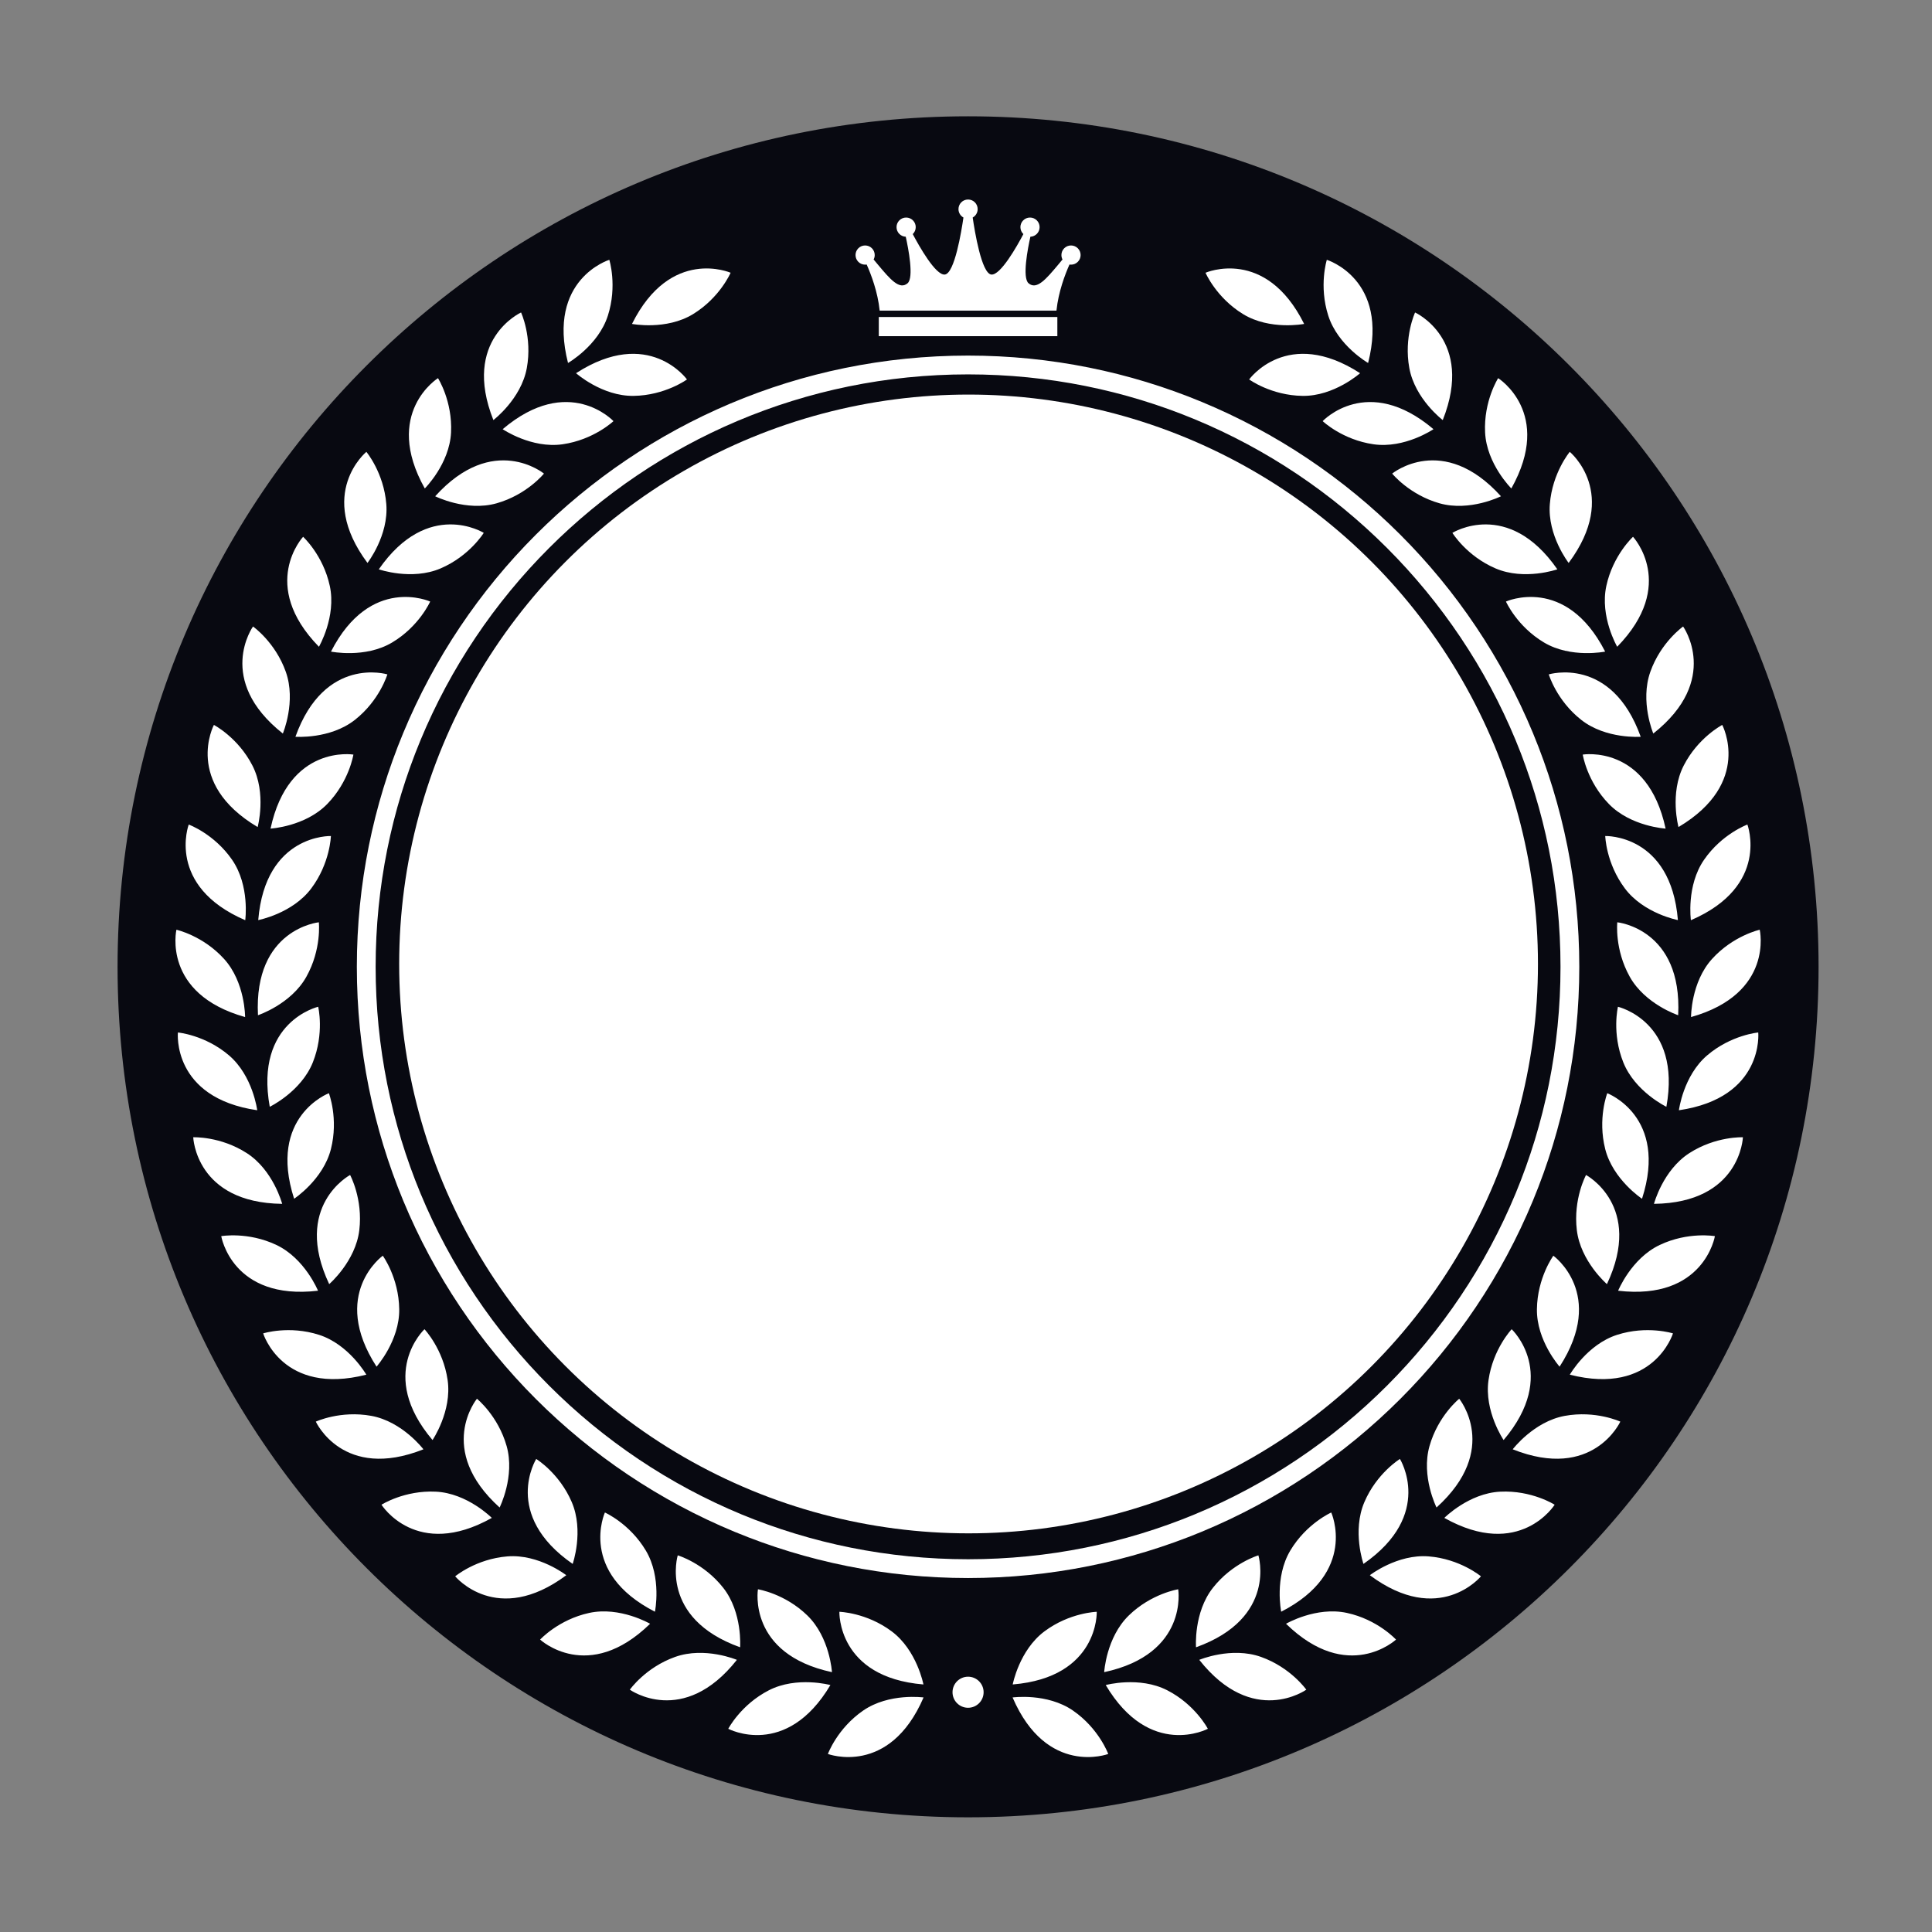 <?xml version="1.0" encoding="utf-8"?>
<!-- Generator: Adobe Illustrator 16.0.0, SVG Export Plug-In . SVG Version: 6.00 Build 0)  -->
<!DOCTYPE svg PUBLIC "-//W3C//DTD SVG 1.1//EN" "http://www.w3.org/Graphics/SVG/1.1/DTD/svg11.dtd">
<svg version="1.1" id="Layer_1" xmlns="http://www.w3.org/2000/svg" xmlns:xlink="http://www.w3.org/1999/xlink" x="0px" y="0px"
	 width="900px" height="900px" viewBox="0 0 900 900" enable-background="new 0 0 900 900" xml:space="preserve">
<rect x="0" y="0" width="900" height="900" fill="#808080" stroke="none"/>
<g>
	<path fill="#080911" d="M450.965,54.179c109.388,0,208.439,44.357,280.14,116.059c71.704,71.704,116.058,170.756,116.058,280.14
		c0,109.391-44.354,208.437-116.058,280.141c-71.7,71.702-170.752,116.058-280.14,116.058
		c-109.387,0-208.437-44.355-280.139-116.058C99.122,658.814,54.765,559.769,54.765,450.378
		c0-109.384,44.357-208.437,116.062-280.14C242.528,98.536,341.578,54.179,450.965,54.179"/>
	<path fill-rule="evenodd" clip-rule="evenodd" fill="#FFFFFF" d="M430.232,790.74c0,0-16.061-2.22-28.143,6.112
		c-12.082,8.336-16.422,20.214-16.422,20.214S414.255,827.777,430.232,790.74 M430.171,784.688c0,0-3.017-15.923-14.763-24.719
		c-11.749-8.801-24.391-9.132-24.391-9.132S389.973,781.354,430.171,784.688 M343.268,773.224c0,0-14.94-6.297-28.766-1.37
		c-13.825,4.916-21.098,15.265-21.098,15.265S318.252,804.865,343.268,773.224 M344.775,767.369
		c-37.965-13.626-29.055-42.836-29.055-42.836s12.116,3.588,21.193,15.131C345.981,751.203,344.775,767.369,344.775,767.369
		 M263.802,733.798c0,0-12.797-9.952-27.427-8.771c-14.633,1.17-24.33,9.287-24.33,9.287S231.45,757.886,263.802,733.798
		 M266.776,728.531c-33.145-22.988-16.985-48.893-16.985-48.893s10.783,6.601,16.558,20.098
		C272.128,713.23,266.776,728.531,266.776,728.531 M197.25,675.147c0,0-9.788-12.922-24.22-15.574
		c-14.441-2.652-25.909,2.675-25.909,2.675S159.765,690.04,197.25,675.147 M201.488,670.83
		c-26.065-30.777-3.751-51.629-3.751-51.629s8.706,9.173,10.789,23.703C210.609,657.436,201.488,670.83,201.488,670.83
		 M148.144,601.271c0,0-6.105-15.018-19.37-21.313c-13.254-6.298-25.715-4.116-25.715-4.116S108.082,605.955,148.144,601.271
		 M153.352,598.194c-17.213-36.479,9.74-50.841,9.74-50.841s6.033,11.115,4.287,25.691
		C165.638,587.621,153.352,598.194,153.352,598.194 M119.826,517.198c0,0-2.008-16.079-13.184-25.593
		c-11.177-9.518-23.773-10.635-23.773-10.635S79.922,511.356,119.826,517.198 M125.663,515.582
		c-7.186-39.689,22.56-46.59,22.56-46.59s2.952,12.301-2.503,25.928C140.26,508.542,125.663,515.582,125.663,515.582
		 M114.243,428.667c0,0,2.218-16.054-6.12-28.139c-8.328-12.083-20.205-16.423-20.205-16.423S77.207,412.697,114.243,428.667
		 M120.295,428.613c0,0,15.923-3.021,24.717-14.769c8.799-11.749,9.132-24.392,9.132-24.392S123.628,388.412,120.295,428.613
		 M131.758,341.71c0,0,6.301-14.938,1.375-28.77c-4.916-13.826-15.27-21.094-15.27-21.094S100.123,316.69,131.758,341.71
		 M137.619,343.218c13.625-37.965,42.832-29.064,42.832-29.064s-3.59,12.124-15.133,21.196
		C153.781,344.426,137.619,343.218,137.619,343.218 M171.184,262.238c0,0,9.952-12.792,8.771-27.425
		c-1.17-14.634-9.287-24.326-9.287-24.326S147.102,229.889,171.184,262.238 M176.457,265.214
		c22.985-33.14,48.892-16.984,48.892-16.984s-6.608,10.782-20.105,16.562C191.751,270.564,176.457,265.214,176.457,265.214
		 M229.838,195.688c0,0,12.922-9.787,15.569-24.221c2.654-14.438-2.675-25.904-2.675-25.904S214.946,158.203,229.838,195.688
		 M234.157,199.93c30.778-26.069,51.619-3.752,51.619-3.752s-9.167,8.702-23.699,10.785
		C247.551,209.053,234.157,199.93,234.157,199.93 M386.835,784.961c-20.603,34.68-47.582,20.379-47.582,20.379
		s5.836-11.222,18.888-17.927C371.194,780.701,386.835,784.961,386.835,784.961 M302.845,756.412
		c-28.876,28.166-51.232,7.373-51.232,7.373s8.536-9.331,22.884-12.43C288.843,748.25,302.845,756.412,302.845,756.412
		 M229.107,707.102c-35.178,19.729-51.393-6.144-51.393-6.144s10.663-6.802,25.325-6.084
		C217.699,695.585,229.107,707.102,229.107,707.102 M170.649,640.38c0,0-8.043-14.071-22.019-18.561
		c-13.974-4.489-26.035-0.677-26.035-0.677S131.562,650.33,170.649,640.38 M131.449,560.803c0,0-4.125-15.676-16.468-23.625
		c-12.337-7.953-24.966-7.393-24.966-7.393S91.116,560.297,131.449,560.803 M114.179,473.789c0,0,0.074-16.207-9.792-27.08
		c-9.86-10.875-22.205-13.605-22.205-13.605S75.353,462.864,114.179,473.789 M120.023,385.276
		c-34.68-20.605-20.38-47.579-20.38-47.579s11.221,5.833,17.926,18.883C124.283,369.638,120.023,385.276,120.023,385.276
		 M148.573,301.287c-28.166-28.876-7.37-51.231-7.37-51.231s9.329,8.536,12.429,22.883
		C156.736,287.285,148.573,301.287,148.573,301.287 M197.885,227.545c-19.723-35.174,6.145-51.388,6.145-51.388
		s6.802,10.657,6.082,25.32C209.393,216.136,197.885,227.545,197.885,227.545 M264.604,169.088c0,0,14.071-8.045,18.557-22.02
		c4.489-13.975,0.68-26.035,0.68-26.035S254.658,130,264.604,169.088 M268.344,173.847c0,0,12.105,10.768,26.786,10.569
		c14.677-0.201,24.888-7.654,24.888-7.654S302.222,151.952,268.344,173.847 M202.724,231.181c0,0,14.485,7.267,28.611,3.278
		c14.126-3.999,22.061-13.842,22.061-13.842S229.781,201.262,202.724,231.181 M154.184,303.538c0,0,15.874,3.27,28.482-4.239
		c12.616-7.516,17.731-19.079,17.731-19.079S172.577,267.64,154.184,303.538 M126.027,385.997c0,0,16.185-0.947,26.415-11.464
		c10.24-10.525,12.185-23.019,12.185-23.019S134.504,346.56,126.027,385.997 M120.171,472.932c0,0,15.382-5.099,22.541-17.912
		c7.172-12.812,5.819-25.383,5.819-25.383S118.15,432.647,120.171,472.932 M137.011,558.424c0,0,13.536-8.91,17.145-23.138
		c3.603-14.231-0.951-26.027-0.951-26.027S124.634,520.037,137.011,558.424 M175.408,636.644c0,0,10.77-12.116,10.567-26.79
		c-0.206-14.679-7.656-24.894-7.656-24.894S153.512,602.766,175.408,636.644 M232.738,702.254c0,0,7.267-14.479,3.277-28.605
		c-3.994-14.125-13.839-22.063-13.839-22.063S202.822,675.195,232.738,702.254 M305.094,750.797c0,0,3.277-15.873-4.238-28.483
		c-7.511-12.613-19.073-17.731-19.073-17.731S269.201,732.404,305.094,750.797 M387.559,778.957c0,0-0.945-16.181-11.471-26.416
		c-10.52-10.236-23.013-12.191-23.013-12.191S348.117,770.484,387.559,778.957"/>
	<path fill-rule="evenodd" clip-rule="evenodd" fill="#FFFFFF" d="M294.406,150.898c0,0,15.903,3.094,28.431-4.56
		c12.518-7.656,17.51-19.277,17.51-19.277S312.385,114.798,294.406,150.898"/>
	<path fill-rule="evenodd" clip-rule="evenodd" fill="#FFFFFF" d="M471.698,790.74c0,0,16.059-2.22,28.143,6.112
		c12.082,8.336,16.422,20.214,16.422,20.214S487.668,827.777,471.698,790.74 M471.758,784.688c0,0,3.017-15.923,14.763-24.719
		c11.757-8.801,24.392-9.132,24.392-9.132S511.954,781.354,471.758,784.688 M558.661,773.224c0,0,14.933-6.297,28.764-1.37
		c13.827,4.916,21.101,15.265,21.101,15.265S583.677,804.865,558.661,773.224 M557.151,767.369
		c37.969-13.626,29.057-42.836,29.057-42.836s-12.118,3.588-21.191,15.131C555.941,751.203,557.151,767.369,557.151,767.369
		 M638.127,733.798c0,0,12.797-9.952,27.425-8.771c14.635,1.17,24.332,9.287,24.332,9.287S670.479,757.886,638.127,733.798
		 M635.152,728.531c33.146-22.988,16.984-48.893,16.984-48.893s-10.78,6.601-16.556,20.098
		C629.801,713.23,635.152,728.531,635.152,728.531 M704.677,675.147c0,0,9.788-12.922,24.228-15.574
		c14.435-2.652,25.903,2.675,25.903,2.675S742.162,690.04,704.677,675.147 M700.44,670.83c26.067-30.777,3.754-51.629,3.754-51.629
		s-8.706,9.173-10.789,23.703C691.319,657.436,700.44,670.83,700.44,670.83 M753.784,601.271c0,0,6.107-15.018,19.365-21.313
		c13.259-6.298,25.719-4.116,25.719-4.116S793.846,605.955,753.784,601.271 M748.572,598.194
		c17.212-36.479-9.734-50.841-9.734-50.841s-6.032,11.115-4.289,25.691S748.572,598.194,748.572,598.194 M782.101,517.198
		c0,0,2.009-16.079,13.186-25.593c11.177-9.518,23.771-10.635,23.771-10.635S822.007,511.356,782.101,517.198 M776.267,515.582
		c7.185-39.689-22.562-46.59-22.562-46.59s-2.952,12.301,2.505,25.928C761.669,508.542,776.267,515.582,776.267,515.582
		 M787.684,428.667c0,0-2.216-16.054,6.122-28.139c8.322-12.083,20.202-16.423,20.202-16.423S824.717,412.697,787.684,428.667
		 M781.634,428.613c0,0-15.923-3.021-24.719-14.769c-8.797-11.749-9.131-24.392-9.131-24.392S778.301,388.412,781.634,428.613
		 M770.169,341.71c0,0-6.299-14.938-1.374-28.77c4.914-13.826,15.267-21.094,15.267-21.094S801.807,316.69,770.169,341.71
		 M764.309,343.218c-13.624-37.965-42.83-29.064-42.83-29.064s3.588,12.124,15.131,21.196
		C748.149,344.426,764.309,343.218,764.309,343.218 M730.74,262.238c0,0-9.946-12.792-8.767-27.425
		c1.171-14.634,9.286-24.326,9.286-24.326S754.825,229.889,730.74,262.238 M725.473,265.214
		c-22.985-33.14-48.893-16.984-48.893-16.984s6.607,10.782,20.102,16.562C710.176,270.564,725.473,265.214,725.473,265.214
		 M672.091,195.688c0,0-12.923-9.787-15.573-24.221c-2.651-14.438,2.68-25.904,2.68-25.904S686.98,158.203,672.091,195.688
		 M667.772,199.93c-30.779-26.069-51.625-3.752-51.625-3.752s9.173,8.702,23.705,10.785
		C654.378,209.053,667.772,199.93,667.772,199.93 M515.094,784.961c20.602,34.68,47.574,20.379,47.574,20.379
		s-5.828-11.222-18.885-17.927C530.728,780.701,515.094,784.961,515.094,784.961 M599.078,756.412
		c28.88,28.166,51.238,7.373,51.238,7.373s-8.54-9.331-22.884-12.43C613.085,748.25,599.078,756.412,599.078,756.412
		 M672.823,707.102c35.176,19.729,51.393-6.144,51.393-6.144s-10.662-6.802-25.324-6.084
		C684.231,695.585,672.823,707.102,672.823,707.102 M731.281,640.38c0,0,8.04-14.071,22.019-18.561
		c13.974-4.489,26.035-0.677,26.035-0.677S770.367,650.33,731.281,640.38 M770.48,560.803c0,0,4.125-15.676,16.469-23.625
		c12.335-7.953,24.966-7.393,24.966-7.393S810.813,560.297,770.48,560.803 M787.75,473.789c0,0-0.076-16.207,9.792-27.08
		c9.858-10.875,22.205-13.605,22.205-13.605S826.576,462.864,787.75,473.789 M781.906,385.276
		c34.68-20.605,20.38-47.579,20.38-47.579s-11.221,5.833-17.926,18.883C777.646,369.638,781.906,385.276,781.906,385.276
		 M753.354,301.287c28.16-28.876,7.372-51.231,7.372-51.231s-9.33,8.536-12.431,22.883
		C745.194,287.285,753.354,301.287,753.354,301.287 M704.041,227.545c19.726-35.174-6.142-51.388-6.142-51.388
		s-6.804,10.657-6.082,25.32C692.536,216.136,704.041,227.545,704.041,227.545 M637.32,169.088c0,0-14.065-8.045-18.551-22.02
		c-4.489-13.975-0.681-26.035-0.681-26.035S647.272,130,637.32,169.088 M633.583,173.847c0,0-12.108,10.768-26.784,10.569
		c-14.68-0.201-24.891-7.654-24.891-7.654S599.705,151.952,633.583,173.847 M699.205,231.181c0,0-14.485,7.267-28.613,3.278
		c-14.125-3.999-22.06-13.842-22.06-13.842S672.149,201.262,699.205,231.181 M747.742,303.538c0,0-15.873,3.27-28.481-4.239
		c-12.612-7.516-17.731-19.079-17.731-19.079S729.352,267.64,747.742,303.538 M775.905,385.997c0,0-16.187-0.947-26.416-11.464
		c-10.24-10.525-12.186-23.019-12.186-23.019S767.426,346.56,775.905,385.997 M781.758,472.932c0,0-15.385-5.099-22.547-17.912
		c-7.166-12.812-5.813-25.383-5.813-25.383S783.778,432.647,781.758,472.932 M764.916,558.424c0,0-13.534-8.91-17.143-23.138
		c-3.605-14.231,0.95-26.027,0.95-26.027S777.295,520.037,764.916,558.424 M726.519,636.644c0,0-10.768-12.116-10.565-26.79
		c0.198-14.679,7.656-24.894,7.656-24.894S748.415,602.766,726.519,636.644 M669.192,702.254c0,0-7.27-14.479-3.281-28.605
		c3.997-14.125,13.842-22.063,13.842-22.063S699.108,675.195,669.192,702.254 M596.834,750.797c0,0-3.275-15.873,4.231-28.483
		c7.519-12.613,19.081-17.731,19.081-17.731S632.726,732.404,596.834,750.797 M514.37,778.957c0,0,0.945-16.181,11.471-26.416
		c10.518-10.236,23.011-12.191,23.011-12.191S553.812,770.484,514.37,778.957"/>
	<path fill-rule="evenodd" clip-rule="evenodd" fill="#FFFFFF" d="M607.523,150.898c0,0-15.904,3.094-28.43-4.56
		c-12.528-7.656-17.513-19.277-17.513-19.277S589.542,114.798,607.523,150.898"/>
	<path fill-rule="evenodd" clip-rule="evenodd" fill="#FFFFFF" d="M450.965,781.072c3.999,0,7.24,3.243,7.24,7.236
		c0,4.002-3.241,7.238-7.24,7.238c-4,0-7.243-3.236-7.243-7.238C443.722,784.315,446.965,781.072,450.965,781.072"/>
	<path fill="#FFFFFF" d="M450.965,165.645c38.536,0,75.305,7.68,108.858,21.578c34.87,14.443,66.235,35.593,92.465,61.829
		c26.237,26.233,47.391,57.597,61.836,92.472c13.899,33.549,21.572,70.325,21.572,108.855c0,38.534-7.673,75.305-21.572,108.86
		c-14.445,34.869-35.599,66.232-61.836,92.469c-26.229,26.23-57.595,47.386-92.465,61.83c-33.554,13.9-70.322,21.573-108.858,21.573
		c-38.525,0-75.304-7.673-108.855-21.573c-34.875-14.45-66.239-35.6-92.471-61.83c-26.233-26.236-47.383-57.6-61.828-92.469
		c-13.905-33.556-21.581-70.326-21.581-108.86c0-38.53,7.675-75.306,21.581-108.855c14.445-34.875,35.595-66.239,61.828-92.472
		C301.164,197.525,372.354,165.645,450.965,165.645 M556.508,195.294c-32.494-13.463-68.143-20.891-105.543-20.891
		c-76.195,0-145.191,30.898-195.137,80.843c-25.462,25.459-45.976,55.853-59.948,89.587c-13.461,32.5-20.893,68.143-20.893,105.544
		s7.431,73.047,20.893,105.544c13.972,33.734,34.486,64.125,59.948,89.591c25.471,25.466,55.862,45.972,89.597,59.95
		c32.493,13.459,68.143,20.895,105.54,20.895c37.4,0,73.049-7.436,105.543-20.895c33.739-13.975,64.128-34.484,89.594-59.95
		c25.46-25.466,45.973-55.856,59.947-89.591c13.462-32.497,20.895-68.143,20.895-105.544s-7.433-73.044-20.895-105.544
		c-13.975-33.735-34.487-64.128-59.947-89.587C620.636,229.773,590.247,209.268,556.508,195.294"/>
	<path fill-rule="evenodd" clip-rule="evenodd" fill="#FFFFFF" d="M409.783,144.69h41.182h41.179
		c0.894-8.756,4.024-16.916,6.054-21.463c0.234,0.041,0.477,0.059,0.724,0.059c2.466,0,4.471-2,4.471-4.474
		c0-2.466-2.005-4.466-4.471-4.466c-2.471,0-4.474,2-4.474,4.466c0,0.75,0.185,1.454,0.507,2.066
		c-0.545,0.669-1.204,1.463-1.995,2.408c-5.689,6.774-10.027,11.921-13.821,8.671c-3.031-2.601-0.341-16.308,0.854-21.681
		c2.388-0.085,4.297-2.05,4.297-4.468c0-2.465-2.003-4.463-4.469-4.463c-2.471,0-4.474,1.998-4.474,4.463
		c0,1.279,0.535,2.43,1.389,3.241c-3.052,5.775-10.672,19.273-14.93,18.846c-4.565-0.459-7.776-20.294-8.686-26.565
		c1.38-0.761,2.313-2.232,2.313-3.914c0-2.474-2.001-4.474-4.468-4.474c-2.468,0-4.469,2-4.469,4.474
		c0,1.681,0.936,3.152,2.312,3.914c-0.905,6.271-4.12,26.105-8.681,26.565c-4.266,0.427-11.878-13.071-14.935-18.846
		c0.856-0.812,1.391-1.962,1.391-3.241c0-2.465-2.002-4.463-4.47-4.463c-2.471,0-4.474,1.998-4.474,4.463
		c0,2.412,1.911,4.383,4.294,4.468c1.199,5.374,3.887,19.081,0.852,21.681c-3.79,3.25-8.128-1.896-13.814-8.671
		c-0.795-0.944-1.454-1.739-1.999-2.402c0.324-0.619,0.507-1.319,0.507-2.072c0-2.466-2-4.466-4.472-4.466
		c-2.468,0-4.47,2-4.47,4.466c0,2.474,2.002,4.474,4.47,4.474c0.244,0,0.487-0.018,0.724-0.059
		C405.759,127.774,408.894,135.935,409.783,144.69 M409.376,147.669h83.178v8.942h-83.178V147.669z"/>
	<circle fill="#FFFFFF" cx="451.196" cy="449.049" r="265.243"/>
</g>
</svg>
